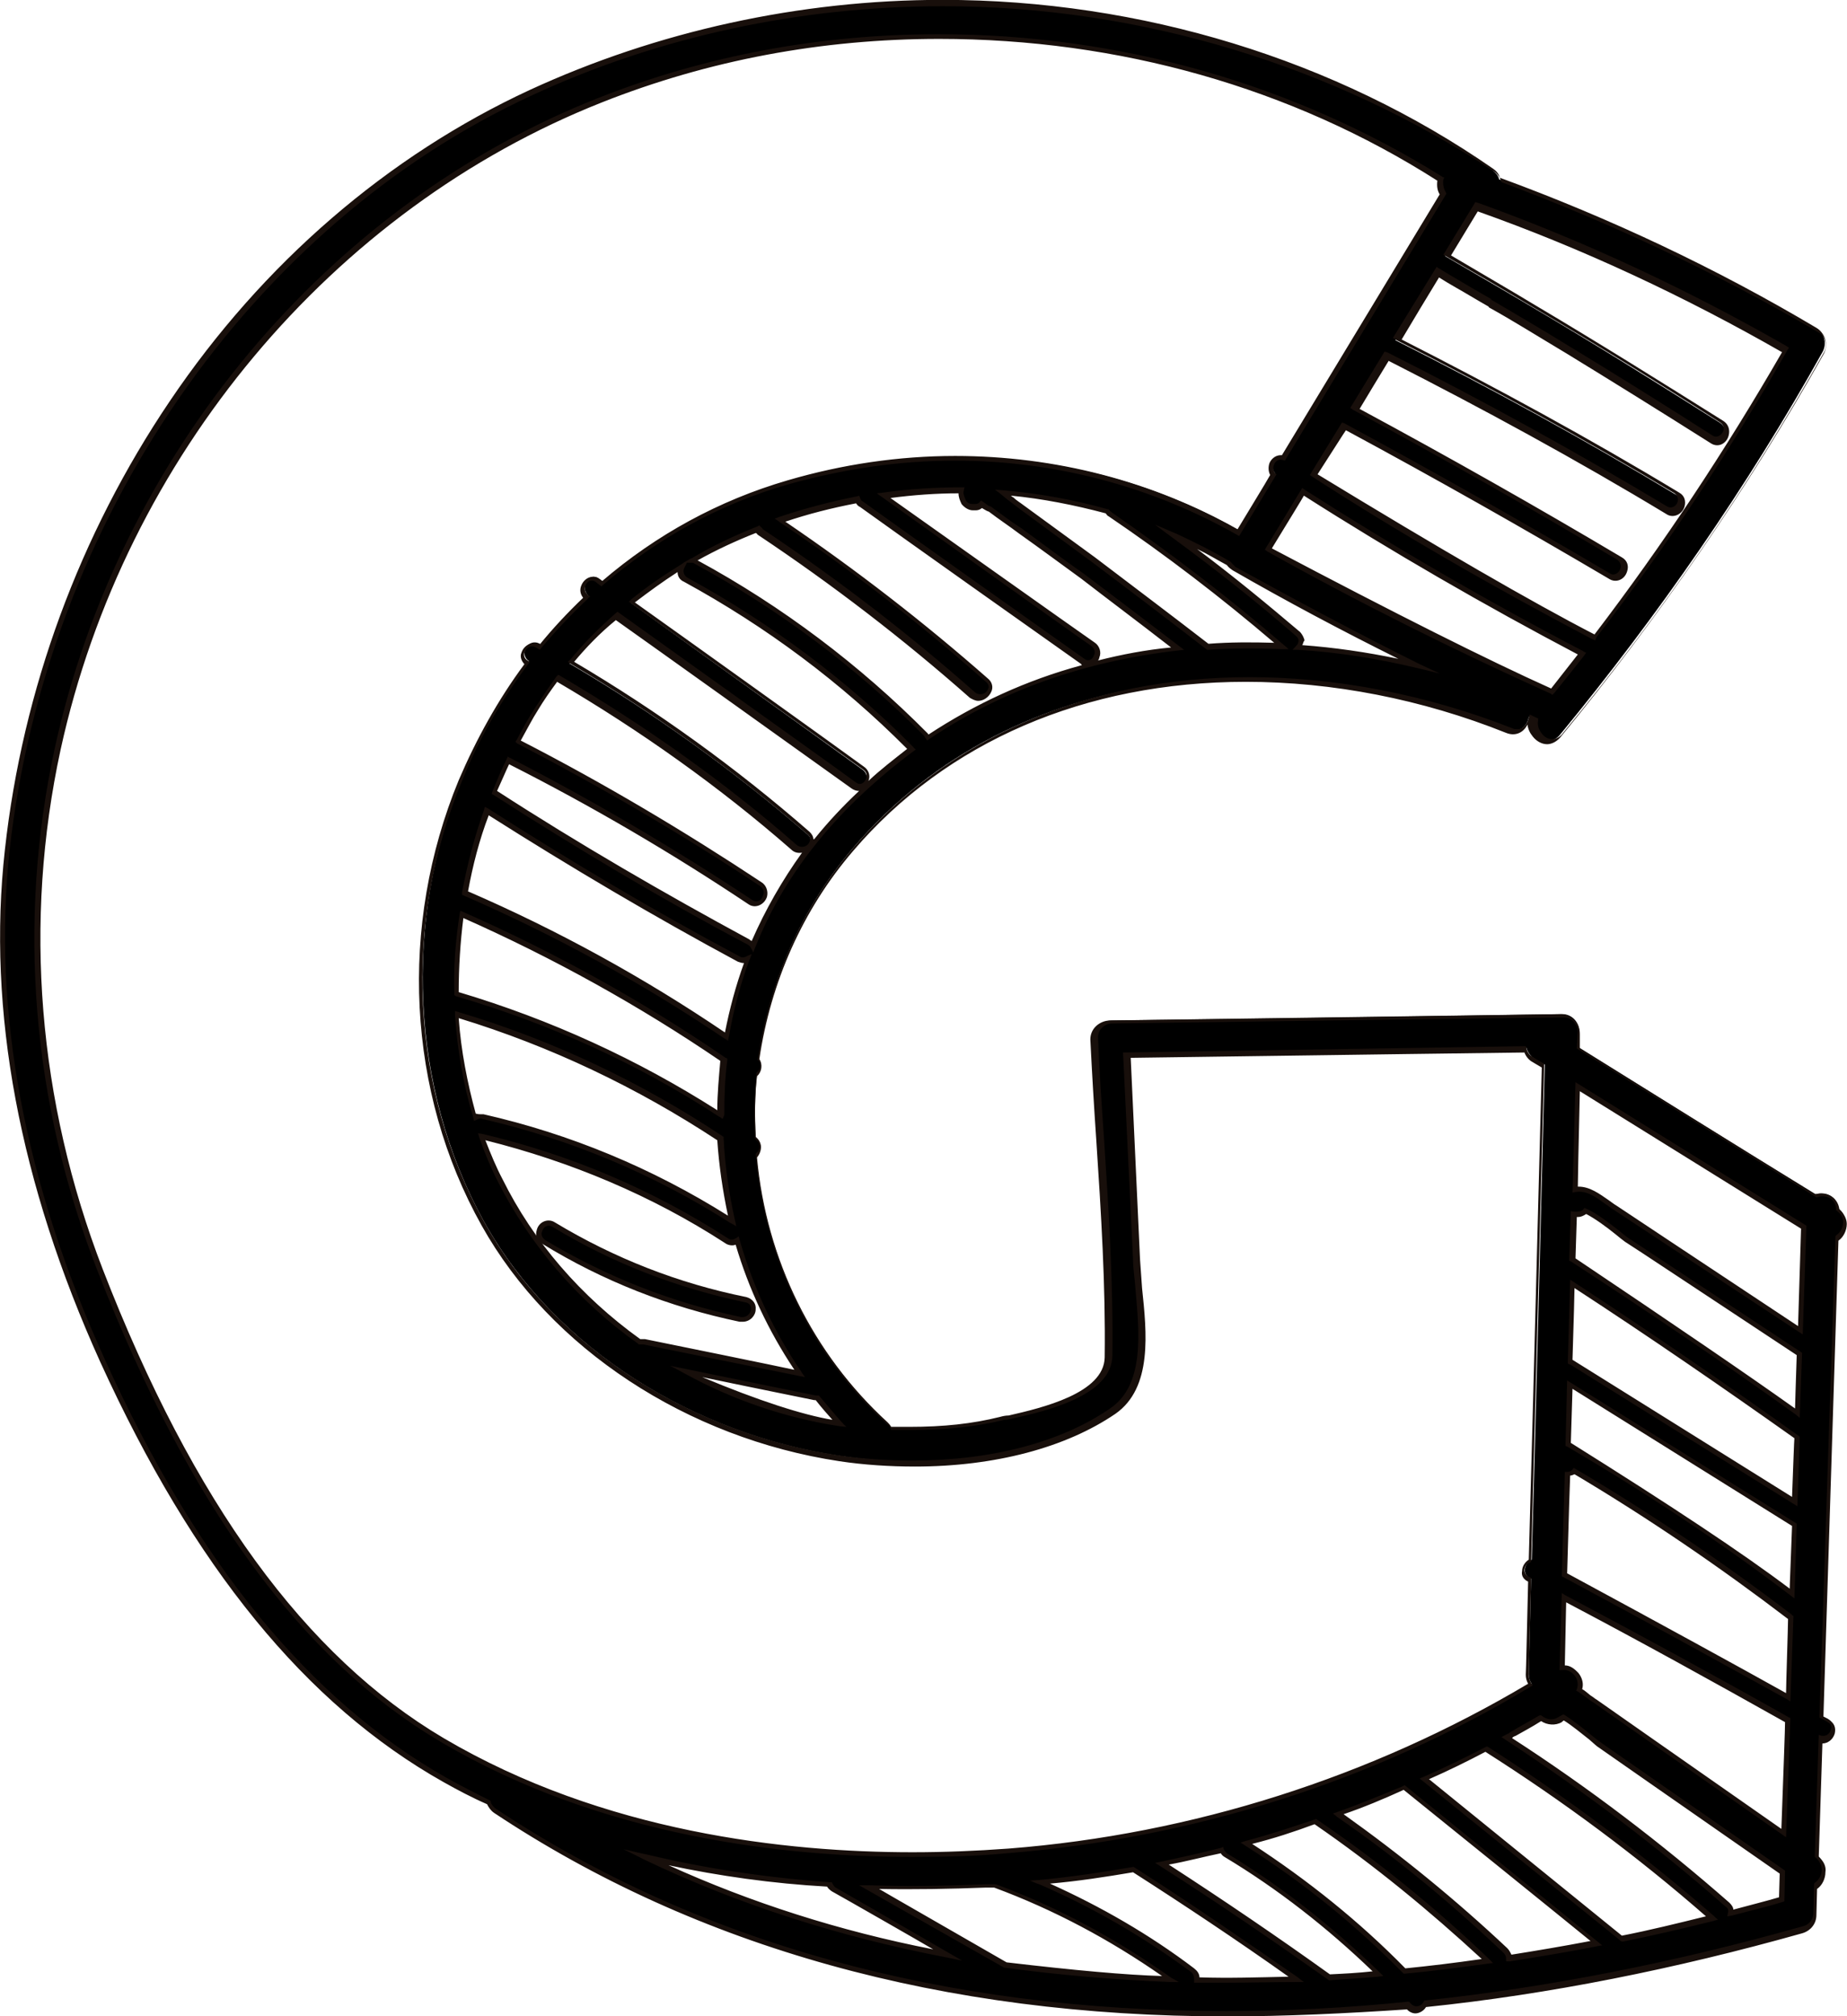 <?xml version="1.0" encoding="UTF-8" standalone="no"?>
<!DOCTYPE svg PUBLIC "-//W3C//DTD SVG 1.1//EN" "http://www.w3.org/Graphics/SVG/1.1/DTD/svg11.dtd">
<svg version="1.1" xmlns="http://www.w3.org/2000/svg" xmlns:xlink="http://www.w3.org/1999/xlink" preserveAspectRatio="xMidYMid meet" viewBox="520.926 234.354 55.348 60.434" width="55.35" height="60.43"><defs><path d="M575.34 270.15C572.96 268.69 570.61 267.22 568.23 265.74C568.23 265.58 568.23 265.42 568.25 265.26C568.25 264.98 568.02 264.75 567.75 264.75C563.25 264.82 558.74 264.89 554.24 264.94C553.97 264.94 553.71 265.17 553.74 265.44C553.87 268.59 554.19 271.82 554.15 274.99C554.13 276.23 551.91 276.64 550.97 276.85C549.87 277.1 548.75 277.17 547.63 277.14C547.61 277.1 547.57 277.05 547.52 277.01C545.17 274.83 543.84 271.95 543.59 268.98C543.73 268.87 543.77 268.59 543.59 268.46C543.59 268.46 543.57 268.43 543.57 268.43C543.54 267.79 543.54 267.15 543.61 266.54C543.73 266.45 543.77 266.24 543.66 266.08C543.98 263.82 544.91 261.62 546.49 259.77C551.36 254.06 559.57 253.6 566.15 256.21C566.47 256.34 566.7 256.11 566.74 255.84C566.79 255.86 566.81 255.86 566.86 255.89C566.77 256.34 567.34 256.8 567.68 256.37C570.63 252.78 573.28 248.96 575.54 244.91C575.68 244.66 575.61 244.37 575.36 244.23C572.32 242.45 569.14 240.94 565.85 239.73C565.83 239.63 565.76 239.54 565.65 239.45C557.28 233.67 546.03 232.85 536.82 237.1C527.98 241.19 522.17 250.26 521.12 259.79C520.53 265.12 521.78 270.29 523.98 275.11C526.24 280.09 529.37 284.91 534.24 287.66C534.67 287.91 535.11 288.14 535.57 288.34C535.61 288.43 535.66 288.53 535.77 288.59C543.86 293.97 553.6 295.34 563.13 294.4C563.15 294.42 563.15 294.42 563.18 294.45C563.34 294.63 563.57 294.54 563.66 294.35C567.5 293.94 571.31 293.17 574.95 292.14C575.18 292.07 575.31 291.89 575.31 291.66C575.31 291.38 575.34 291.11 575.34 290.83C575.61 290.65 575.7 290.19 575.36 289.94C575.41 288.78 575.43 287.59 575.47 286.42C575.77 286.49 576 286.03 575.7 285.87C575.63 285.83 575.57 285.81 575.5 285.76C575.66 280.98 575.82 276.21 575.98 271.41C576.25 271.25 576.34 270.79 576 270.56C575.98 270.19 575.61 270.06 575.34 270.15ZM574.88 274.22C573.69 273.42 572.48 272.64 571.29 271.84C570.63 271.41 569.99 270.97 569.33 270.54C568.91 270.26 568.59 269.94 568.11 269.99C568.14 268.96 568.16 267.93 568.21 266.9C570.47 268.32 572.71 269.71 574.97 271.11C574.95 272.14 574.9 273.17 574.88 274.22ZM546.08 277.03C544.46 276.78 542.9 276.25 541.46 275.45C542.77 275.73 544.05 275.98 545.35 276.25C545.37 276.25 545.39 276.25 545.42 276.25C545.62 276.53 545.85 276.78 546.08 277.03ZM540.23 274.56C540.18 274.56 540.14 274.56 540.09 274.56C538.33 273.3 536.89 271.66 535.91 269.71C535.7 269.28 535.52 268.85 535.36 268.41C537.97 269.03 540.43 270.08 542.7 271.52C542.81 271.59 542.95 271.57 543.02 271.5C543.43 272.96 544.05 274.31 544.89 275.52C543.34 275.2 541.78 274.88 540.23 274.56ZM542.51 267.77C540.07 266.19 537.42 264.98 534.61 264.16C534.58 263.36 534.65 262.56 534.77 261.76C537.51 262.95 540.11 264.41 542.61 266.1C542.54 266.65 542.51 267.2 542.51 267.77ZM535.52 258.65C537.97 260.23 540.48 261.71 543.06 263.11C543.15 263.15 543.25 263.15 543.34 263.13C543.06 263.89 542.86 264.66 542.72 265.44C540.23 263.75 537.6 262.33 534.86 261.12C535.02 260.27 535.22 259.45 535.52 258.65ZM542.86 270.97C540.55 269.51 538.06 268.46 535.38 267.84C535.29 267.82 535.22 267.84 535.15 267.89C534.86 266.88 534.67 265.85 534.61 264.8C537.42 265.62 540.07 266.88 542.51 268.5C542.56 269.33 542.67 270.15 542.86 270.97ZM543.47 262.72C543.45 262.67 543.41 262.63 543.36 262.61C540.75 261.21 538.22 259.7 535.73 258.1C535.86 257.78 536 257.46 536.16 257.14C538.65 258.42 541.07 259.84 543.41 261.39C543.73 261.6 544.05 261.07 543.7 260.87C541.35 259.31 538.93 257.9 536.41 256.59C536.59 256.25 536.78 255.93 536.98 255.61C537.19 255.29 537.39 254.99 537.6 254.72C540.11 256.18 542.49 257.87 544.69 259.79C544.98 260.05 545.42 259.61 545.12 259.36C542.9 257.44 540.53 255.73 537.99 254.24C538.4 253.74 538.86 253.28 539.36 252.85C541.74 254.54 544.09 256.23 546.47 257.94C546.79 258.17 547.09 257.65 546.77 257.42C544.46 255.75 542.15 254.1 539.84 252.43C540.32 252.05 540.85 251.68 541.37 251.36C541.3 251.5 541.3 251.66 541.49 251.75C543.98 253.12 546.26 254.81 548.27 256.82C547.2 257.58 546.24 258.47 545.37 259.54C544.57 260.53 543.95 261.6 543.47 262.72ZM548.66 256.39C546.63 254.33 544.3 252.59 541.76 251.22C541.71 251.2 541.67 251.18 541.62 251.18C542.26 250.81 542.93 250.49 543.61 250.22C543.63 250.24 543.66 250.29 543.7 250.31C545.94 251.79 548.05 253.42 550.06 255.2C550.35 255.45 550.79 255.04 550.49 254.77C548.53 253.03 546.47 251.43 544.3 249.97C545.05 249.71 545.83 249.51 546.63 249.35C546.65 249.39 546.67 249.46 546.74 249.49C548.96 251.06 551.15 252.64 553.37 254.19C553.69 254.42 553.99 253.9 553.67 253.67C551.59 252.18 549.49 250.7 547.41 249.21C548.18 249.1 548.96 249.05 549.74 249.05C549.71 249.17 549.74 249.26 549.81 249.42C549.85 249.51 549.97 249.58 550.06 249.58C550.08 249.58 550.13 249.58 550.15 249.58C550.24 249.58 550.31 249.53 550.35 249.49C550.42 249.55 550.49 249.6 550.58 249.62C550.9 249.85 551.2 250.08 551.5 250.29C552.11 250.74 552.73 251.18 553.35 251.63C554.31 252.34 555.25 253.07 556.21 253.81C553.55 254.13 550.99 254.97 548.73 256.48C548.71 256.46 548.71 256.41 548.66 256.39ZM553.69 251.13C552.98 250.61 552.25 250.08 551.54 249.55C551.36 249.42 551.18 249.26 550.99 249.12C552.05 249.21 553.1 249.39 554.1 249.69C554.13 249.74 554.15 249.76 554.19 249.78C555.98 251.02 557.69 252.32 559.31 253.74C558.58 253.69 557.85 253.69 557.12 253.74C555.98 252.87 554.83 251.98 553.69 251.13ZM559.82 253.35C558.63 252.32 557.39 251.34 556.14 250.4C556.69 250.65 557.21 250.93 557.74 251.22C557.78 251.29 557.83 251.34 557.92 251.38C559.75 252.41 561.58 253.39 563.45 254.31C562.24 254.03 561.03 253.83 559.82 253.76C559.93 253.65 559.95 253.49 559.82 253.35ZM558.95 250.81C559.29 250.24 559.63 249.67 560 249.1C562.72 250.83 565.51 252.43 568.34 253.94C568.05 254.33 567.73 254.7 567.43 255.09C564.55 253.78 561.71 252.37 558.95 250.81ZM574.42 244.87C572.71 247.86 570.81 250.72 568.73 253.46C568.73 253.46 568.71 253.44 568.71 253.44C565.85 251.95 563.04 250.33 560.32 248.59C560.62 248.11 560.91 247.63 561.19 247.15C563.86 248.59 566.51 250.1 569.14 251.66C569.49 251.86 569.78 251.34 569.44 251.13C566.83 249.58 564.18 248.07 561.51 246.63C561.83 246.1 562.15 245.6 562.45 245.07C565.3 246.51 568.09 248.05 570.83 249.69C571.18 249.9 571.47 249.37 571.13 249.17C568.39 247.52 565.6 245.99 562.74 244.55C563.15 243.89 563.54 243.22 563.95 242.56C564.14 242.67 564.34 242.79 564.53 242.88C564.87 243.09 565.19 243.27 565.53 243.47C566.31 243.93 567.09 244.41 567.86 244.87C569.3 245.74 570.74 246.63 572.16 247.54C572.48 247.75 572.8 247.22 572.46 247.02C570.58 245.83 568.71 244.66 566.81 243.54C565.97 243.04 565.1 242.54 564.23 242.03C564.57 241.53 564.87 241.05 565.17 240.57C568.37 241.71 571.45 243.15 574.42 244.87ZM523.93 272.39C521.99 267.38 521.51 262.06 522.65 256.78C524.55 248.11 530.63 240.57 538.93 237.33C547.09 234.1 556.73 235.06 564.14 239.7C564.11 239.86 564.14 240.02 564.23 240.14C562.63 242.77 561.03 245.39 559.43 248.02C559.15 247.93 558.95 248.3 559.13 248.53C558.79 249.1 558.42 249.69 558.08 250.26C553.99 247.93 549.07 247.45 544.59 248.75C542.49 249.37 540.62 250.42 539.02 251.79C539 251.79 538.89 251.71 538.88 251.7C538.56 251.47 538.29 251.98 538.56 252.21C538.06 252.66 537.6 253.17 537.17 253.69C537.14 253.67 537.12 253.67 537.1 253.65C536.75 253.46 536.46 253.97 536.78 254.17C535.98 255.25 535.29 256.43 534.77 257.69C533.01 261.92 533.21 266.95 535.43 270.97C537.58 274.83 541.78 277.35 546.08 277.99C548.71 278.38 552.05 278.15 554.31 276.59C555.66 275.68 555.06 273.39 555.02 272.05C554.93 270.01 554.83 267.95 554.74 265.92C558.72 265.87 562.7 265.81 566.67 265.76C566.7 265.87 566.77 265.99 566.9 266.08C567.02 266.15 567.11 266.22 567.22 266.26C567.09 271.2 566.97 276.16 566.83 281.1C566.63 281.19 566.51 281.51 566.77 281.65C566.79 281.65 566.79 281.67 566.81 281.67C566.8 281.95 566.75 284.24 566.74 284.53C566.74 284.64 566.77 284.75 566.83 284.82C562.08 287.68 556.71 289.37 551.18 289.81C545.44 290.29 539.18 289.44 534.17 286.49C529.12 283.5 525.99 277.71 523.93 272.39ZM545.78 290.86C545.81 290.9 545.85 290.97 545.92 290.99C546.26 291.19 549.01 292.76 549.35 292.96C546.22 292.37 543.18 291.43 540.3 290.03C542.1 290.47 543.95 290.72 545.78 290.86ZM546.99 290.9C548.16 290.95 549.33 290.93 550.47 290.88C550.56 290.88 550.65 290.86 550.74 290.86C552.62 291.57 554.38 292.5 556 293.67C554.35 293.62 552.71 293.49 551.06 293.23C549.71 292.46 548.34 291.68 546.99 290.9ZM556.66 293.39C555.25 292.34 553.71 291.45 552.09 290.74C553.03 290.65 553.97 290.51 554.9 290.35C556.55 291.41 558.17 292.5 559.77 293.65C558.79 293.69 557.78 293.71 556.8 293.69C556.8 293.58 556.78 293.49 556.66 293.39ZM555.75 290.19C556.34 290.08 556.94 289.94 557.53 289.78C557.55 289.83 557.6 289.9 557.65 289.92C559.31 290.93 560.82 292.14 562.19 293.49C561.74 293.55 561.26 293.58 560.75 293.6C559.11 292.43 557.44 291.29 555.75 290.19ZM558.26 289.6C558.95 289.42 559.66 289.19 560.32 288.96C562.15 290.22 563.86 291.61 565.49 293.14C564.66 293.26 563.84 293.35 563.02 293.44C561.6 291.98 560 290.7 558.26 289.6ZM566.06 292.82C564.48 291.34 562.81 289.97 561.05 288.71C561.71 288.46 562.35 288.21 563.02 287.93C564.94 289.49 566.86 291.04 568.78 292.59C567.89 292.75 567.02 292.91 566.15 293.05C566.15 292.98 566.13 292.89 566.06 292.82ZM569.51 292.43C567.54 290.86 565.6 289.26 563.63 287.68C564.25 287.41 564.89 287.09 565.49 286.79C567.86 288.32 570.13 290.01 572.25 291.86C571.34 292.05 570.42 292.25 569.53 292.46C569.53 292.45 569.51 292.44 569.51 292.43ZM572.78 291.7C572.8 291.61 572.78 291.52 572.69 291.45C570.61 289.62 568.39 287.95 566.08 286.45C566.15 286.4 566.22 286.38 566.29 286.33C566.56 286.17 566.83 286.03 567.09 285.87C567.25 286.01 567.47 286.03 567.66 285.92C567.68 285.9 567.73 285.87 567.75 285.87C567.75 285.87 567.77 285.85 567.77 285.85C568.16 286.08 568.69 286.56 568.87 286.7C569.07 286.84 570.66 287.95 570.86 288.09C572.02 288.89 573.17 289.69 574.33 290.51C574.33 290.74 574.33 291.02 574.31 291.29C573.81 291.43 573.28 291.57 572.78 291.7ZM571.04 286.97C570.26 286.42 569.49 285.9 568.71 285.35C568.53 285.23 568.39 285.12 568.23 285.01C568.34 284.69 568.07 284.27 567.7 284.32C567.73 283.61 567.75 282.93 567.75 282.22C569.99 283.43 572.23 284.64 574.45 285.87C574.47 287.02 574.42 288.16 574.38 289.28C573.71 288.82 571.37 287.2 571.04 286.97ZM567.82 281.55C567.84 280.55 567.86 279.54 567.89 278.54C567.95 278.54 568.05 278.49 568.09 278.45C570.33 279.77 572.48 281.23 574.56 282.81C574.58 282.81 574.58 282.83 574.61 282.83C574.56 283.63 574.54 284.43 574.51 285.21C572.3 283.98 570.06 282.74 567.82 281.55ZM567.93 277.65C567.95 277.05 567.95 276.46 567.98 275.86C570.22 277.26 572.46 278.65 574.7 280.07C574.67 280.73 574.65 281.42 574.63 282.1C572.48 280.48 570.24 278.99 567.93 277.65ZM568.02 275.18C568 275.18 568 275.15 567.98 275.15C568 274.38 568.02 273.6 568.05 272.82C570.33 274.31 572.57 275.84 574.79 277.44C574.74 278.08 574.74 278.72 574.72 279.36C572.48 277.97 570.26 276.57 568.02 275.18ZM568.11 270.74C568.16 270.74 568.18 270.74 568.23 270.74C568.32 270.74 568.39 270.7 568.46 270.65C568.87 270.81 569.44 271.34 569.69 271.5C570.35 271.93 570.99 272.37 571.66 272.8C572.73 273.51 573.81 274.22 574.86 274.93C574.83 275.52 574.81 276.11 574.79 276.71C572.59 275.13 570.33 273.6 568.07 272.11C568.09 271.66 568.09 271.2 568.11 270.74Z" id="ad0MPtc27"></path><path d="M535.73 288.69C535.63 288.62 535.57 288.53 535.52 288.43C535.06 288.23 534.63 288 534.22 287.77C530.08 285.44 526.72 281.3 523.93 275.18C521.51 269.83 520.53 264.66 521.07 259.82C521.6 255.02 523.31 250.38 526.01 246.38C528.8 242.24 532.55 239.02 536.8 237.05C540.62 235.29 544.89 234.35 549.17 234.35C555.11 234.35 560.96 236.14 565.67 239.41C565.76 239.47 565.85 239.57 565.87 239.68C569.17 240.89 572.37 242.4 575.36 244.18C575.63 244.34 575.73 244.71 575.57 244.98C573.3 249.01 570.65 252.85 567.68 256.46C567.54 256.62 567.38 256.66 567.29 256.66C567.13 256.66 566.97 256.57 566.86 256.43C566.77 256.32 566.72 256.21 566.7 256.07C566.58 256.32 566.33 256.43 566.06 256.32C563.54 255.31 560.85 254.79 558.26 254.79C553.44 254.79 549.28 256.59 546.49 259.86C544.98 261.62 544.02 263.79 543.68 266.1C543.79 266.26 543.75 266.49 543.61 266.61C543.54 267.2 543.54 267.82 543.57 268.43C543.66 268.5 543.73 268.62 543.73 268.73C543.73 268.85 543.68 268.96 543.61 269.05C543.89 272.11 545.28 274.93 547.52 276.98C547.57 277.03 547.59 277.05 547.63 277.12C547.82 277.12 548 277.12 548.18 277.12C549.19 277.12 550.06 277.03 550.9 276.82C550.97 276.8 551.06 276.78 551.15 276.78C552.16 276.55 554.01 276.11 554.03 275.04C554.06 272.89 553.92 270.67 553.78 268.55C553.71 267.54 553.65 266.51 553.6 265.51C553.6 265.37 553.65 265.23 553.76 265.12C553.87 265.01 554.03 264.94 554.19 264.94C555.55 264.92 566.35 264.77 567.7 264.75C567.7 264.75 567.7 264.75 567.7 264.75C567.86 264.75 568 264.82 568.11 264.94C568.23 265.05 568.27 265.19 568.27 265.35C568.27 265.38 568.27 265.52 568.27 265.78C572.5 268.4 574.84 269.86 575.31 270.15C575.61 270.08 576 270.19 576.05 270.61C576.18 270.72 576.27 270.88 576.27 271.04C576.27 271.22 576.18 271.43 576.02 271.54C575.99 272.49 575.84 277.25 575.57 285.81C575.66 285.86 575.72 285.89 575.73 285.9C575.89 285.99 575.95 286.13 575.91 286.31C575.86 286.49 575.7 286.61 575.54 286.61C575.53 286.95 575.44 289.67 575.43 290.01C575.57 290.13 575.66 290.29 575.63 290.47C575.63 290.65 575.54 290.86 575.38 290.97C575.38 291.05 575.36 291.67 575.36 291.75C575.36 292.02 575.18 292.23 574.93 292.3C571.13 293.37 567.34 294.13 563.66 294.51C563.59 294.63 563.45 294.7 563.34 294.7C563.25 294.7 563.15 294.65 563.09 294.58C563.09 294.58 563.09 294.58 563.09 294.58C561.28 294.7 559.45 294.79 557.69 294.79C549.19 294.79 541.81 292.73 535.73 288.69ZM536.87 237.21C528.43 241.1 522.31 249.99 521.21 259.84C520.69 264.66 521.65 269.78 524.07 275.11C526.83 281.21 530.19 285.3 534.29 287.63C534.7 287.86 535.15 288.09 535.61 288.32C535.61 288.32 535.62 288.33 535.63 288.34C535.63 288.36 535.63 288.36 535.63 288.37C535.66 288.46 535.73 288.53 535.79 288.57C541.85 292.59 549.21 294.63 557.67 294.63C559.43 294.63 561.26 294.54 563.11 294.35C563.11 294.35 563.13 294.35 563.15 294.35C563.2 294.4 563.22 294.42 563.22 294.42C563.34 294.54 563.52 294.49 563.59 294.35C563.59 294.35 563.6 294.34 563.61 294.31C563.64 294.31 563.65 294.31 563.66 294.31C567.34 293.92 571.13 293.17 574.95 292.09C575.13 292.05 575.27 291.89 575.27 291.68C575.27 291.62 575.28 291.33 575.29 290.81C575.31 290.8 575.31 290.79 575.31 290.79C575.43 290.7 575.52 290.56 575.52 290.4C575.52 290.26 575.45 290.13 575.34 290.03C575.34 290.03 575.33 290.03 575.31 290.01L575.43 286.35C575.48 286.37 575.51 286.38 575.52 286.38C575.66 286.4 575.77 286.31 575.79 286.19C575.82 286.15 575.82 286.03 575.7 285.97C575.69 285.96 575.6 285.91 575.45 285.83L575.93 271.41C575.95 271.39 575.95 271.38 575.95 271.38C576.09 271.29 576.16 271.13 576.16 270.99C576.16 270.9 576.14 270.77 575.98 270.65C575.98 270.65 575.97 270.64 575.95 270.63C575.95 270.6 575.95 270.59 575.95 270.58C575.93 270.26 575.61 270.15 575.38 270.24C575.38 270.24 575.37 270.24 575.36 270.24L568.18 265.78C568.2 265.48 568.2 265.31 568.21 265.28C568.21 265.17 568.16 265.07 568.09 264.98C568 264.89 567.91 264.85 567.79 264.85C566.44 264.86 555.62 265.01 554.26 265.03C554.15 265.03 554.03 265.07 553.94 265.17C553.87 265.23 553.83 265.35 553.83 265.44C553.87 266.45 553.94 267.5 554.01 268.48C554.15 270.61 554.29 272.82 554.26 274.99C554.24 276.18 552.3 276.64 551.27 276.87C551.18 276.89 551.11 276.91 551.02 276.91C550.17 277.12 549.28 277.21 548.27 277.21C548.07 277.21 547.86 277.21 547.68 277.21C547.68 277.21 547.66 277.21 547.63 277.21C547.62 277.18 547.61 277.17 547.61 277.17C547.59 277.12 547.57 277.07 547.52 277.05C545.23 274.97 543.84 272.09 543.57 268.98C543.57 268.98 543.57 268.96 543.57 268.94C543.58 268.92 543.59 268.92 543.59 268.91C543.66 268.87 543.68 268.78 543.68 268.71C543.68 268.66 543.66 268.57 543.59 268.53C543.59 268.52 543.58 268.52 543.57 268.5C543.55 268.48 543.54 268.46 543.54 268.46C543.52 267.79 543.52 267.15 543.59 266.54C543.59 266.54 543.59 266.53 543.59 266.51C543.6 266.5 543.61 266.49 543.61 266.49C543.7 266.42 543.75 266.26 543.66 266.15C543.66 266.15 543.65 266.14 543.63 266.13C543.63 266.11 543.63 266.1 543.63 266.1C543.98 263.75 544.96 261.55 546.49 259.77C549.3 256.48 553.53 254.65 558.38 254.65C560.98 254.65 563.7 255.18 566.24 256.18C566.29 256.21 566.35 256.21 566.4 256.21C566.58 256.21 566.7 256.05 566.74 255.86C566.74 255.86 566.75 255.83 566.77 255.77L567.02 255.89C567.02 255.93 567.02 255.95 567.02 255.95C566.99 256.09 567.04 256.23 567.13 256.34C567.29 256.55 567.54 256.57 567.73 256.37C570.7 252.78 573.33 248.94 575.59 244.91C575.7 244.71 575.63 244.43 575.43 244.32C572.43 242.56 569.23 241.05 565.94 239.82C565.94 239.82 565.92 239.81 565.9 239.79C565.9 239.77 565.9 239.75 565.9 239.75C565.87 239.66 565.81 239.59 565.74 239.52C560.91 236.32 555.09 234.54 549.19 234.54C544.91 234.54 540.66 235.45 536.87 237.21ZM556.8 293.78C556.79 293.78 556.76 293.78 556.71 293.78C556.71 293.73 556.71 293.7 556.71 293.69C556.71 293.65 556.71 293.53 556.62 293.46C555.2 292.41 553.67 291.52 552.07 290.83C552.05 290.83 551.96 290.79 551.79 290.72C551.97 290.71 552.07 290.7 552.09 290.7C553.03 290.61 553.97 290.47 554.88 290.31C554.88 290.31 554.89 290.31 554.9 290.31C554.92 290.32 554.92 290.33 554.93 290.33C556.55 291.36 558.17 292.48 559.82 293.62C559.83 293.63 559.89 293.68 560 293.76C559.86 293.76 559.79 293.76 559.77 293.76C559.06 293.76 558.35 293.78 557.67 293.78C557.37 293.78 557.1 293.78 556.8 293.78ZM559.54 293.6C557.99 292.5 556.41 291.45 554.88 290.47C554.06 290.61 553.21 290.74 552.39 290.81C553.92 291.5 555.38 292.34 556.71 293.35C556.8 293.42 556.87 293.51 556.87 293.62C557.74 293.65 558.63 293.62 559.54 293.6ZM556 293.76C554.31 293.69 552.64 293.55 551.04 293.33C551.04 293.33 551.03 293.33 551.02 293.33L546.67 290.86C546.85 290.86 546.95 290.86 546.97 290.86C548.11 290.9 549.28 290.88 550.45 290.83C550.49 290.83 550.54 290.83 550.61 290.83C550.61 290.83 550.66 290.83 550.74 290.83C550.76 290.83 550.76 290.83 550.77 290.83C552.64 291.52 554.4 292.48 556.05 293.65C556.06 293.65 556.13 293.69 556.25 293.76C556.1 293.76 556.02 293.76 556 293.76ZM555.75 293.58C554.17 292.48 552.5 291.59 550.72 290.93C550.71 290.93 550.62 290.93 550.61 290.93C550.56 290.93 550.49 290.93 550.45 290.93C549.39 290.97 548.32 290.99 547.27 290.97C547.52 291.12 548.8 291.85 551.09 293.17C553.13 293.41 554.68 293.55 555.75 293.58ZM560.73 293.69C559.09 292.53 557.42 291.38 555.7 290.29C555.69 290.28 555.64 290.25 555.54 290.19C555.65 290.17 555.71 290.15 555.73 290.15C556.3 290.03 556.89 289.9 557.51 289.74C557.51 289.74 557.54 289.73 557.58 289.71C557.59 289.76 557.6 289.78 557.6 289.78C557.62 289.83 557.65 289.85 557.69 289.9C559.34 290.9 560.87 292.11 562.26 293.46C562.27 293.47 562.31 293.51 562.38 293.58C562.28 293.59 562.23 293.6 562.22 293.6C561.69 293.65 561.21 293.67 560.75 293.71C560.75 293.71 560.75 293.71 560.73 293.69C560.73 293.69 560.73 293.69 560.73 293.69ZM560.78 293.53C561.19 293.51 561.6 293.49 562.06 293.44C560.71 292.14 559.22 290.97 557.62 290.01C557.58 289.99 557.53 289.94 557.51 289.9C556.98 290.01 556.46 290.15 555.95 290.24C557.6 291.31 559.22 292.41 560.78 293.53ZM562.97 293.49C561.55 292.05 559.98 290.77 558.24 289.67C558.23 289.66 558.19 289.63 558.1 289.58C558.2 289.55 558.25 289.53 558.26 289.53C558.95 289.35 559.63 289.12 560.32 288.89C560.32 288.89 560.34 288.88 560.37 288.87C560.38 288.88 560.39 288.89 560.39 288.89C562.22 290.13 563.95 291.54 565.55 293.07C565.56 293.08 565.6 293.12 565.67 293.19C565.57 293.2 565.52 293.21 565.51 293.21C564.62 293.33 563.79 293.44 563.02 293.51C563.02 293.51 563.01 293.51 562.99 293.51C562.98 293.49 562.97 293.49 562.97 293.49ZM563.04 293.35C563.75 293.28 564.5 293.19 565.33 293.07C563.75 291.61 562.08 290.24 560.32 289.03C559.7 289.26 559.09 289.46 558.45 289.62C560.11 290.7 561.67 291.95 563.04 293.35ZM566.06 293.05C566.06 292.98 566.03 292.94 565.99 292.89C564.43 291.41 562.77 290.03 560.98 288.8C560.98 288.79 560.94 288.76 560.87 288.71C560.95 288.68 561 288.67 561.01 288.66C561.67 288.43 562.31 288.16 562.97 287.89C562.97 287.88 562.99 287.88 563.02 287.86L568.94 292.66C568.84 292.68 568.79 292.68 568.78 292.69C567.86 292.87 566.99 293.01 566.17 293.14C566.16 293.14 566.13 293.14 566.06 293.14C566.06 293.09 566.06 293.06 566.06 293.05ZM566.1 292.75C566.17 292.82 566.19 292.89 566.22 292.94C566.97 292.82 567.75 292.69 568.59 292.53C568.03 292.07 563.55 288.45 562.99 288C562.4 288.27 561.78 288.53 561.19 288.73C562.93 289.97 564.57 291.31 566.1 292.75ZM549.33 293.03C546.08 292.41 543.04 291.43 540.25 290.1C540.21 290.08 540 289.97 539.61 289.78C540.04 289.88 540.27 289.93 540.32 289.94C542.03 290.35 543.86 290.63 545.81 290.77C545.81 290.77 545.82 290.77 545.85 290.77C545.87 290.79 545.87 290.81 545.87 290.81C545.9 290.86 545.92 290.9 545.97 290.93C546.22 291.07 547.48 291.8 549.76 293.12C549.5 293.07 549.35 293.03 549.33 293.03ZM548.89 292.78C548.59 292.6 546.16 291.21 545.85 291.04C545.78 290.99 545.74 290.95 545.71 290.9C544.07 290.81 542.47 290.58 540.96 290.26C543.43 291.38 546.08 292.23 548.89 292.78ZM569.46 292.5C569.44 292.48 569.44 292.48 569.44 292.48C569.04 292.16 567.05 290.55 563.47 287.66C563.54 287.63 563.58 287.61 563.59 287.61C564.21 287.34 564.82 287.04 565.44 286.72C565.44 286.72 565.46 286.71 565.49 286.7C565.51 286.71 565.53 286.72 565.53 286.72C567.91 288.25 570.17 289.94 572.3 291.79C572.3 291.8 572.34 291.83 572.41 291.89C572.33 291.91 572.28 291.93 572.27 291.93C571.34 292.16 570.45 292.37 569.55 292.55C569.55 292.55 569.53 292.54 569.49 292.53C569.47 292.51 569.46 292.5 569.46 292.5ZM569.53 292.37C569.53 292.37 569.53 292.37 569.53 292.37C570.35 292.21 571.2 292 572.05 291.79C569.99 289.99 567.77 288.34 565.44 286.86C564.89 287.15 564.32 287.43 563.75 287.68C564.91 288.62 568.95 291.9 569.53 292.37ZM572.71 291.68C572.73 291.61 572.71 291.54 572.64 291.5C570.58 289.69 568.34 288 566.03 286.49C566.03 286.49 565.99 286.46 565.92 286.42C566.04 286.35 566.11 286.32 566.13 286.31C566.17 286.29 566.19 286.26 566.24 286.24C566.47 286.1 566.72 285.97 567.04 285.78C567.04 285.78 567.06 285.77 567.09 285.76C567.11 285.77 567.13 285.78 567.13 285.78C567.27 285.9 567.47 285.92 567.61 285.83C567.62 285.82 567.68 285.79 567.77 285.74C567.8 285.75 567.81 285.76 567.82 285.76C568.07 285.92 568.39 286.17 568.64 286.38C568.75 286.47 568.87 286.56 568.94 286.61C569.3 286.86 571.13 288.13 574.42 290.42L574.4 291.34C574.37 291.35 574.36 291.36 574.35 291.36C573.9 291.5 573.42 291.61 572.82 291.77C572.81 291.77 572.77 291.78 572.69 291.79C572.7 291.73 572.71 291.69 572.71 291.68ZM572.75 291.38C572.82 291.45 572.87 291.52 572.87 291.59C573.39 291.45 573.83 291.34 574.24 291.22C574.24 291.18 574.25 290.94 574.26 290.51C571.01 288.25 569.21 286.99 568.85 286.74C568.78 286.7 568.69 286.61 568.55 286.49C568.32 286.31 568.02 286.06 567.79 285.92C567.79 285.92 567.73 285.96 567.73 285.97C567.54 286.08 567.29 286.06 567.11 285.94C566.81 286.13 566.56 286.26 566.35 286.38C566.29 286.4 566.26 286.42 566.24 286.45C568.53 287.93 570.72 289.6 572.75 291.38ZM534.13 286.56C529.94 284.09 526.58 279.47 523.84 272.43C521.87 267.38 521.44 261.99 522.56 256.8C524.48 247.98 530.74 240.48 538.88 237.28C542.08 236.02 545.51 235.38 549.05 235.38C554.47 235.38 559.7 236.87 564.16 239.66C564.16 239.66 564.18 239.67 564.21 239.68C564.19 239.71 564.18 239.72 564.18 239.73C564.16 239.86 564.18 240 564.25 240.11C564.25 240.12 564.26 240.13 564.27 240.16L559.43 248.16C559.39 248.15 559.36 248.14 559.36 248.14C559.27 248.11 559.15 248.16 559.11 248.27C559.06 248.37 559.09 248.46 559.13 248.53C559.13 248.53 559.15 248.54 559.18 248.57L558.06 250.42C558.02 250.4 557.99 250.38 557.99 250.38C555.45 248.94 552.55 248.16 549.55 248.16C547.86 248.16 546.19 248.41 544.55 248.87C542.49 249.46 540.62 250.49 538.99 251.89C538.99 251.89 538.98 251.9 538.95 251.93C538.84 251.85 538.78 251.8 538.77 251.79C538.63 251.7 538.51 251.79 538.47 251.91C538.45 251.95 538.42 252.09 538.54 252.18C538.54 252.19 538.56 252.2 538.61 252.23C538.56 252.27 538.54 252.29 538.54 252.3C538.03 252.78 537.58 253.26 537.14 253.78C537.14 253.79 537.12 253.8 537.1 253.83C537.03 253.79 536.99 253.76 536.98 253.76C536.82 253.67 536.69 253.78 536.64 253.92C536.62 253.97 536.62 254.08 536.73 254.15C536.74 254.15 536.76 254.17 536.8 254.19C536.77 254.24 536.76 254.26 536.75 254.26C535.95 255.34 535.27 256.5 534.77 257.76C532.98 262.06 533.23 266.99 535.43 270.97C537.44 274.61 541.51 277.28 546.03 277.97C546.77 278.08 547.52 278.13 548.27 278.13C550.63 278.13 552.73 277.58 554.19 276.57C555.25 275.86 555.06 274.24 554.95 272.96C554.93 272.66 554.88 272.37 554.88 272.11C554.86 271.7 554.76 269.63 554.58 265.9L566.65 265.71C566.67 265.76 566.67 265.78 566.67 265.78C566.7 265.9 566.77 265.99 566.86 266.03C566.88 266.05 566.99 266.12 567.2 266.24L567.2 266.29L566.81 281.17C566.78 281.18 566.77 281.19 566.77 281.19C566.67 281.21 566.61 281.33 566.61 281.42C566.61 281.46 566.63 281.55 566.72 281.6C566.73 281.6 566.76 281.62 566.81 281.65C566.77 283.39 566.75 284.36 566.74 284.55C566.74 284.64 566.77 284.73 566.81 284.8C566.81 284.8 566.83 284.83 566.86 284.87C566.82 284.9 566.79 284.91 566.79 284.91C562.08 287.75 556.64 289.46 551.09 289.9C550.19 289.99 549.21 290.01 548.25 290.01C544.48 290.01 538.97 289.42 534.13 286.56ZM538.97 237.42C530.88 240.62 524.66 248.05 522.74 256.82C521.62 261.99 522.06 267.36 524 272.39C526.72 279.41 530.08 284 534.22 286.45C539.02 289.28 544.5 289.87 548.27 289.87C549.23 289.87 550.19 289.83 551.15 289.76C556.66 289.33 562.03 287.61 566.72 284.82C566.67 284.73 566.65 284.64 566.65 284.55C566.66 284.36 566.68 283.43 566.72 281.76C566.72 281.76 566.72 281.76 566.72 281.76C566.58 281.69 566.51 281.58 566.54 281.44C566.54 281.3 566.63 281.17 566.74 281.1C566.77 280.11 566.9 275.2 567.13 266.35C566.97 266.26 566.88 266.2 566.86 266.19C566.74 266.13 566.65 266.01 566.61 265.9C565.82 265.91 561.89 265.96 554.81 266.06C554.98 269.69 555.07 271.71 555.09 272.11C555.11 272.37 555.13 272.66 555.15 272.96C555.29 274.29 555.47 275.95 554.35 276.73C552.87 277.74 550.74 278.31 548.34 278.31C547.59 278.31 546.81 278.26 546.08 278.15C541.51 277.46 537.42 274.77 535.36 271.09C533.12 267.09 532.87 262.1 534.67 257.74C535.2 256.5 535.86 255.31 536.64 254.26C536.55 254.17 536.5 254.03 536.55 253.92C536.62 253.69 536.89 253.55 537.1 253.67C537.1 253.67 537.1 253.67 537.1 253.67C537.49 253.19 537.94 252.71 538.4 252.27C538.31 252.16 538.29 252.02 538.35 251.89C538.45 251.66 538.7 251.57 538.88 251.7C538.89 251.71 538.96 251.76 538.97 251.77C540.59 250.38 542.47 249.35 544.53 248.75C546.17 248.27 547.86 248.02 549.55 248.02C552.55 248.02 555.47 248.78 558.01 250.22C558.11 250.05 558.9 248.76 558.99 248.59C558.93 248.48 558.93 248.34 558.97 248.23C559.04 248.07 559.2 247.98 559.34 248C559.81 247.22 563.6 240.96 564.07 240.18C564 240.07 563.98 239.93 564 239.77C559.63 236.98 554.45 235.52 549.07 235.52C545.55 235.52 542.15 236.16 538.97 237.42ZM568.69 285.39C568.62 285.35 568.55 285.3 568.5 285.26C568.41 285.19 568.3 285.12 568.21 285.05C568.2 285.05 568.19 285.04 568.16 285.03C568.17 285 568.18 284.99 568.18 284.98C568.23 284.85 568.21 284.69 568.11 284.57C568.02 284.46 567.89 284.39 567.75 284.41C567.74 284.41 567.71 284.41 567.66 284.41L567.73 282.1C567.79 282.14 567.83 282.17 567.84 282.17C570.08 283.36 572.34 284.59 574.54 285.83C574.54 285.83 574.56 285.84 574.58 285.85L574.45 289.42C570.99 287 569.07 285.66 568.69 285.39ZM568.59 285.17C568.66 285.21 568.71 285.26 568.78 285.3C569.15 285.56 570.99 286.85 574.31 289.17C574.38 287.25 574.42 286.18 574.42 285.97C572.25 284.75 570.06 283.54 567.86 282.38C567.86 282.57 567.82 284.08 567.82 284.27C567.98 284.27 568.11 284.37 568.23 284.5C568.34 284.64 568.39 284.82 568.34 284.98C568.43 285.03 568.5 285.1 568.59 285.17ZM574.47 285.28C572.25 284.05 569.99 282.81 567.77 281.62C567.77 281.62 567.75 281.61 567.73 281.6L567.82 278.47C567.86 278.47 567.88 278.47 567.89 278.47C567.95 278.47 568 278.45 568.05 278.4C568.05 278.4 568.06 278.38 568.09 278.35C568.12 278.37 568.13 278.38 568.14 278.38C570.38 279.7 572.55 281.17 574.61 282.74C574.61 282.74 574.63 282.74 574.63 282.77C574.63 282.77 574.65 282.77 574.67 282.79L574.67 282.83L574.58 285.35C574.51 285.31 574.48 285.28 574.47 285.28ZM574.45 285.1C574.45 284.88 574.51 283.1 574.51 282.88C574.51 282.88 574.51 282.88 574.51 282.88C572.48 281.33 570.33 279.86 568.11 278.54C568.07 278.56 568.02 278.58 567.98 278.58C567.97 278.78 567.94 279.75 567.89 281.51C570.81 283.09 573 284.29 574.45 285.1ZM574.58 282.17C572.46 280.55 570.19 279.06 567.89 277.71C567.88 277.71 567.87 277.71 567.84 277.69L567.89 275.73L574.77 280.02L574.7 282.26C574.63 282.21 574.59 282.18 574.58 282.17ZM574.56 281.97C574.56 281.84 574.59 281.22 574.63 280.09L568.05 275.98L568 277.6C570.97 279.46 573.16 280.91 574.56 281.97ZM567.98 275.25C567.98 275.25 567.95 275.25 567.95 275.25C567.95 275.24 567.94 275.24 567.91 275.22L567.91 275.18L567.98 272.71C568.05 272.75 568.08 272.77 568.09 272.78C570.4 274.29 572.66 275.84 574.83 277.39C574.84 277.4 574.84 277.4 574.86 277.42L574.79 279.5C570.7 276.95 568.43 275.53 567.98 275.25ZM568.05 275.11C568.48 275.38 570.68 276.75 574.63 279.22C574.67 278.17 574.69 277.58 574.7 277.46C572.57 275.95 570.35 274.42 568.11 272.96C568.11 273.1 568.09 273.82 568.05 275.11C568.06 275.11 568.06 275.11 568.05 275.11ZM546.08 277.1C544.46 276.85 542.9 276.32 541.44 275.52C541.41 275.5 541.27 275.43 541.01 275.29C543.63 275.83 545.08 276.12 545.37 276.18C545.39 276.18 545.39 276.18 545.42 276.18C545.42 276.18 545.44 276.18 545.46 276.18C545.48 276.2 545.48 276.2 545.49 276.21C545.74 276.5 545.94 276.75 546.15 276.98C546.16 276.99 546.2 277.04 546.29 277.12C546.16 277.11 546.09 277.1 546.08 277.1ZM545.87 276.91C545.71 276.73 545.55 276.55 545.37 276.32C545.35 276.32 545.35 276.32 545.33 276.32C545.1 276.27 543.98 276.05 541.97 275.63C543.67 276.34 544.98 276.76 545.87 276.91ZM574.74 276.75C572.55 275.18 570.29 273.65 568 272.16C568 272.16 567.98 272.15 567.95 272.14L568 270.65C568.05 270.67 568.09 270.67 568.09 270.67C568.11 270.67 568.16 270.67 568.18 270.67C568.25 270.67 568.32 270.65 568.37 270.61C568.37 270.6 568.38 270.59 568.41 270.56C568.44 270.57 568.45 270.58 568.46 270.58C568.75 270.7 569.12 270.99 569.42 271.22C569.53 271.31 569.65 271.41 569.71 271.45C570.06 271.68 571.8 272.83 574.93 274.9L574.86 276.85C574.79 276.79 574.75 276.76 574.74 276.75ZM574.72 276.57C574.72 276.46 574.74 275.93 574.77 274.97C571.68 272.93 569.97 271.79 569.62 271.57C569.55 271.52 569.44 271.43 569.33 271.34C569.07 271.13 568.73 270.88 568.46 270.74C568.39 270.79 568.3 270.83 568.23 270.83C568.23 270.83 568.21 270.83 568.21 270.83C568.21 270.83 568.18 270.83 568.18 270.83C568.18 270.92 568.16 271.33 568.14 272.07C571.09 274.05 573.29 275.55 574.72 276.57ZM540.21 274.65C540.16 274.65 540.14 274.65 540.09 274.65C540.09 274.65 540.08 274.65 540.07 274.65C540.05 274.64 540.05 274.63 540.05 274.63C538.24 273.35 536.8 271.66 535.84 269.76C535.63 269.35 535.45 268.91 535.29 268.46C535.29 268.45 535.27 268.4 535.25 268.32C535.33 268.33 535.37 268.34 535.38 268.34C538.01 268.96 540.48 270.01 542.74 271.47C542.83 271.54 542.93 271.5 542.97 271.47C542.98 271.47 543.01 271.45 543.06 271.41C543.08 271.47 543.08 271.51 543.09 271.52C543.5 272.94 544.11 274.26 544.94 275.47C544.94 275.48 544.98 275.54 545.05 275.63C542.14 275.04 540.53 274.72 540.21 274.65ZM540.25 274.49C540.7 274.58 544.28 275.31 544.73 275.41C543.95 274.24 543.36 272.98 542.97 271.66C542.88 271.7 542.74 271.68 542.65 271.61C540.46 270.19 538.03 269.17 535.47 268.53C535.63 268.94 535.79 269.33 535.98 269.69C536.91 271.57 538.33 273.21 540.11 274.49C540.14 274.49 540.14 274.49 540.16 274.49C540.18 274.49 540.21 274.49 540.25 274.49ZM569.28 270.61C569.19 270.56 569.12 270.49 569.05 270.45C568.73 270.22 568.48 270.03 568.14 270.08C568.13 270.08 568.1 270.09 568.05 270.1L568.14 266.79L575.06 271.09L574.95 274.35C571.55 272.11 569.66 270.86 569.28 270.61ZM569.14 270.33C569.21 270.38 569.3 270.45 569.37 270.49C569.73 270.73 571.55 271.94 574.81 274.1L574.9 271.18L568.27 267.06C568.23 268.78 568.21 269.73 568.21 269.92C568.21 269.92 568.21 269.92 568.23 269.92C568.57 269.92 568.85 270.13 569.14 270.33ZM542.83 271.02C540.53 269.55 538.03 268.5 535.38 267.89C535.31 267.86 535.27 267.89 535.22 267.91C535.22 267.91 535.19 267.93 535.13 267.95C535.12 267.9 535.11 267.87 535.11 267.86C534.81 266.88 534.63 265.83 534.56 264.78C534.56 264.77 534.56 264.73 534.56 264.66C534.63 264.68 534.67 264.68 534.67 264.69C537.49 265.53 540.14 266.79 542.58 268.41C542.58 268.41 542.59 268.42 542.61 268.43C542.61 268.46 542.61 268.48 542.61 268.48C542.65 269.3 542.77 270.13 542.95 270.93C542.95 270.94 542.97 271 542.99 271.11C542.9 271.05 542.84 271.02 542.83 271.02ZM535.41 267.75C538.01 268.34 540.48 269.37 542.74 270.79C542.58 270.03 542.47 269.28 542.42 268.53C540.02 266.95 537.42 265.71 534.67 264.87C534.74 265.85 534.93 266.81 535.18 267.73C535.25 267.75 535.29 267.75 535.31 267.75C535.34 267.75 535.38 267.75 535.41 267.75ZM542.47 267.82C540.05 266.24 537.39 265.03 534.58 264.21C534.58 264.2 534.56 264.2 534.54 264.18C534.54 264.16 534.54 264.14 534.54 264.14C534.51 263.34 534.58 262.51 534.7 261.74C534.7 261.73 534.71 261.7 534.72 261.65C534.77 261.67 534.81 261.69 534.81 261.69C537.55 262.9 540.21 264.37 542.67 266.06C542.68 266.06 542.69 266.07 542.72 266.08C542.72 266.11 542.72 266.12 542.72 266.13C542.65 266.65 542.63 267.2 542.63 267.77C542.63 267.78 542.61 267.82 542.58 267.89C542.51 267.84 542.48 267.82 542.47 267.82ZM542.42 267.63C542.42 267.13 542.47 266.63 542.51 266.15C540.09 264.5 537.49 263.06 534.81 261.87C534.72 262.58 534.67 263.34 534.67 264.09C537.42 264.91 540.02 266.1 542.42 267.63ZM542.65 265.49C540.18 263.82 537.55 262.38 534.81 261.19C534.81 261.19 534.79 261.18 534.77 261.17C534.77 261.12 534.77 261.1 534.77 261.1C534.93 260.25 535.15 259.41 535.43 258.63C535.43 258.62 535.44 258.59 535.45 258.54C535.51 258.56 535.54 258.58 535.54 258.58C538.01 260.16 540.55 261.67 543.09 263.02C543.15 263.06 543.22 263.06 543.29 263.02C543.3 263.01 543.36 262.99 543.45 262.95C543.41 263.06 543.39 263.12 543.38 263.13C543.11 263.86 542.9 264.64 542.77 265.42C542.76 265.43 542.76 265.47 542.74 265.55C542.69 265.51 542.66 265.49 542.65 265.49ZM542.65 265.3C542.79 264.59 542.97 263.91 543.22 263.22C543.22 263.22 543.22 263.22 543.22 263.22C543.15 263.22 543.11 263.2 543.04 263.18C540.53 261.83 538.01 260.34 535.57 258.79C535.29 259.52 535.09 260.3 534.95 261.07C537.65 262.24 540.23 263.66 542.65 265.3ZM543.43 262.77C543.41 262.72 543.38 262.7 543.34 262.67C540.75 261.3 538.19 259.77 535.7 258.17C535.7 258.17 535.68 258.16 535.66 258.15C535.67 258.11 535.68 258.08 535.68 258.08C535.82 257.74 535.95 257.42 536.11 257.1C536.12 257.09 536.12 257.07 536.14 257.03C536.18 257.06 536.2 257.07 536.21 257.07C538.7 258.35 541.14 259.79 543.47 261.33C543.61 261.42 543.75 261.35 543.79 261.19C543.82 261.14 543.84 261.01 543.7 260.91C541.37 259.36 538.93 257.94 536.43 256.64C536.43 256.64 536.41 256.62 536.37 256.59C536.39 256.55 536.41 256.53 536.41 256.53C536.59 256.18 536.78 255.84 536.98 255.54C537.17 255.25 537.37 254.95 537.6 254.63C537.6 254.63 537.62 254.61 537.65 254.58C537.69 254.6 537.71 254.6 537.71 254.61C540.23 256.09 542.63 257.78 544.8 259.68C544.94 259.79 545.14 259.73 545.19 259.57C545.21 259.52 545.21 259.43 545.12 259.36C542.9 257.44 540.53 255.73 538.01 254.24C538.01 254.24 537.98 254.22 537.94 254.19C537.98 254.15 538.01 254.13 538.01 254.13C538.4 253.65 538.88 253.17 539.38 252.73C539.39 252.73 539.4 252.71 539.43 252.69C543.72 255.76 546.11 257.46 546.58 257.81C546.7 257.9 546.83 257.83 546.88 257.69C546.9 257.65 546.93 257.51 546.79 257.42C546.32 257.08 543.98 255.41 539.77 252.39C539.81 252.35 539.84 252.32 539.84 252.32C540.32 251.93 540.82 251.59 541.37 251.25C541.38 251.24 541.4 251.23 541.44 251.2L541.44 251.2L541.6 251.11L541.6 251.11C541.63 251.09 541.64 251.09 541.65 251.09C542.26 250.72 542.95 250.4 543.63 250.13C543.64 250.12 543.65 250.12 543.68 250.1C543.71 250.13 543.72 250.15 543.73 250.15C543.75 250.17 543.77 250.19 543.79 250.22C546.01 251.7 548.16 253.35 550.15 255.11C550.29 255.22 550.49 255.15 550.54 254.99C550.56 254.95 550.56 254.86 550.47 254.79C548.53 253.07 546.45 251.45 544.27 249.99C544.27 249.98 544.22 249.95 544.14 249.9C544.22 249.87 544.27 249.85 544.27 249.85C545.01 249.6 545.81 249.39 546.61 249.23C546.61 249.23 546.63 249.23 546.67 249.21C546.69 249.25 546.7 249.28 546.7 249.28C546.72 249.33 546.74 249.37 546.79 249.39C547.45 249.87 552.75 253.63 553.42 254.1C553.53 254.19 553.67 254.13 553.71 253.99C553.74 253.94 553.76 253.81 553.62 253.71C553.19 253.41 551.05 251.89 547.2 249.14C547.31 249.13 547.37 249.12 547.38 249.12C548.16 249.01 548.96 248.96 549.74 248.96C549.74 248.96 549.77 248.96 549.83 248.96C549.81 249.01 549.81 249.05 549.81 249.05C549.78 249.14 549.81 249.21 549.87 249.35C549.9 249.42 549.99 249.46 550.06 249.46C550.07 249.46 550.14 249.46 550.15 249.46C550.22 249.46 550.26 249.44 550.29 249.39C550.29 249.39 550.3 249.38 550.33 249.35C550.36 249.38 550.37 249.39 550.38 249.39C550.45 249.44 550.51 249.49 550.58 249.53C550.59 249.53 550.6 249.53 550.61 249.53C550.93 249.76 551.22 249.99 551.54 250.19C552.16 250.65 552.78 251.11 553.39 251.54C554.24 252.18 555.15 252.87 556.25 253.71C556.26 253.72 556.32 253.76 556.41 253.83C556.3 253.84 556.24 253.85 556.23 253.85C553.44 254.17 550.95 255.04 548.78 256.5C548.77 256.51 548.75 256.52 548.71 256.55C548.68 256.51 548.67 256.48 548.66 256.48C548.64 256.46 548.64 256.43 548.62 256.41C546.58 254.35 544.27 252.62 541.74 251.25C541.71 251.22 541.67 251.22 541.65 251.22C541.64 251.22 541.59 251.22 541.51 251.22C541.47 251.31 541.44 251.35 541.44 251.36C541.39 251.45 541.39 251.57 541.51 251.66C544.02 253.03 546.31 254.74 548.3 256.75C548.3 256.76 548.32 256.78 548.37 256.82C548.32 256.85 548.3 256.87 548.3 256.87C547.25 257.65 546.26 258.56 545.44 259.57C544.66 260.53 544.02 261.58 543.57 262.72C543.56 262.73 543.54 262.79 543.5 262.9C543.46 262.82 543.43 262.77 543.43 262.77ZM543.38 262.51C543.41 262.54 543.43 262.54 543.45 262.56C543.86 261.62 544.37 260.73 544.96 259.91C544.85 259.93 544.73 259.91 544.64 259.82C542.49 257.94 540.11 256.25 537.62 254.79C537.42 255.06 537.21 255.36 537.05 255.63C536.87 255.91 536.71 256.23 536.53 256.55C539.02 257.83 541.44 259.27 543.75 260.8C543.89 260.89 543.95 261.07 543.91 261.23C543.84 261.46 543.57 261.6 543.36 261.46C541.07 259.93 538.65 258.51 536.18 257.26C536.07 257.49 535.95 257.78 535.82 258.06C538.29 259.66 540.85 261.14 543.38 262.51ZM545.19 259.29C545.26 259.36 545.3 259.43 545.3 259.52C545.3 259.52 545.3 259.5 545.33 259.5C545.74 258.99 546.19 258.51 546.67 258.06C546.58 258.06 546.51 258.03 546.45 257.99C545.74 257.48 540.09 253.44 539.38 252.94C538.9 253.33 538.49 253.76 538.13 254.19C540.62 255.66 542.99 257.37 545.19 259.29ZM546.81 257.33C546.95 257.42 547.02 257.6 546.95 257.76C547.31 257.42 547.73 257.1 548.11 256.8C546.13 254.81 543.89 253.14 541.42 251.79C541.28 251.73 541.23 251.61 541.23 251.5C540.78 251.79 540.37 252.09 539.95 252.41C541.33 253.39 546.13 256.83 546.81 257.33ZM548.73 256.34C548.73 256.34 548.75 256.37 548.75 256.37C550.15 255.45 551.68 254.74 553.35 254.29C553.35 254.29 553.33 254.29 553.33 254.26C552.66 253.79 547.36 250.03 546.7 249.55C546.65 249.53 546.61 249.49 546.58 249.44C545.85 249.58 545.14 249.76 544.46 249.99C546.58 251.43 548.62 253.01 550.54 254.7C550.65 254.79 550.7 254.95 550.63 255.09C550.56 255.25 550.4 255.36 550.24 255.36C550.15 255.36 550.06 255.31 549.99 255.27C548 253.51 545.85 251.86 543.63 250.38C543.61 250.35 543.59 250.33 543.57 250.33C542.99 250.56 542.4 250.83 541.83 251.15C544.37 252.53 546.7 254.29 548.73 256.34ZM553.74 253.62C553.87 253.71 553.94 253.9 553.87 254.06C553.87 254.08 553.85 254.13 553.83 254.15C554.54 253.97 555.27 253.83 556.02 253.76C554.99 252.96 554.13 252.32 553.33 251.7C552.71 251.25 552.09 250.79 551.47 250.35C551.18 250.13 550.86 249.92 550.56 249.69C550.49 249.67 550.42 249.62 550.35 249.58C550.31 249.62 550.24 249.65 550.17 249.65C550.16 249.65 550.09 249.65 550.08 249.65C550.08 249.65 550.08 249.65 550.08 249.65C549.94 249.65 549.81 249.55 549.74 249.46C549.69 249.35 549.65 249.26 549.65 249.14C548.98 249.14 548.3 249.19 547.61 249.28C548.84 250.15 553.12 253.19 553.74 253.62ZM567.41 255.15C564.53 253.85 561.67 252.43 558.9 250.88C558.9 250.88 558.88 250.86 558.83 250.83L559.95 248.98C560 249.01 560.02 249.03 560.02 249.03C562.74 250.77 565.53 252.39 568.37 253.87C568.37 253.88 568.4 253.89 568.46 253.92C568.43 253.96 568.41 253.98 568.41 253.99C568.09 254.4 567.79 254.77 567.5 255.13C567.49 255.13 567.48 255.15 567.45 255.18C567.42 255.16 567.41 255.16 567.41 255.15ZM567.41 254.99C567.66 254.67 567.93 254.33 568.21 253.97C565.42 252.5 562.65 250.9 560 249.21C559.94 249.32 559.62 249.84 559.04 250.79C562.73 252.74 565.52 254.14 567.41 254.99ZM563.41 254.38C562.24 254.1 561.03 253.9 559.82 253.83C559.81 253.83 559.75 253.83 559.66 253.83C559.73 253.76 559.76 253.72 559.77 253.71C559.82 253.67 559.84 253.6 559.84 253.55C559.84 253.51 559.82 253.46 559.77 253.42C558.61 252.41 557.37 251.43 556.09 250.49C556.05 250.46 555.87 250.33 555.54 250.08C555.93 250.24 556.14 250.34 556.18 250.35C556.73 250.61 557.28 250.88 557.78 251.18C557.79 251.18 557.8 251.2 557.81 251.2C557.85 251.25 557.9 251.29 557.94 251.34C559.75 252.34 561.6 253.33 563.47 254.26C563.51 254.28 563.71 254.37 564.07 254.54C563.67 254.44 563.45 254.39 563.41 254.38ZM562.83 254.1C561.14 253.26 559.47 252.37 557.87 251.45C557.81 251.41 557.74 251.36 557.69 251.29C557.39 251.13 557.1 250.95 556.8 250.81C557.87 251.61 558.9 252.46 559.89 253.3C559.95 253.37 560 253.46 560.02 253.55C559.98 253.58 559.98 253.65 559.95 253.69C560.91 253.76 561.87 253.9 562.83 254.1ZM557.1 253.83C555.86 252.87 554.74 252.02 553.65 251.2C553.03 250.74 552.34 250.24 551.5 249.62C551.41 249.55 551.29 249.46 551.2 249.39C551.11 249.33 551.04 249.26 550.95 249.19C550.93 249.18 550.87 249.12 550.74 249.03C550.89 249.04 550.98 249.05 550.99 249.05C552.05 249.14 553.1 249.33 554.13 249.62C554.13 249.62 554.13 249.62 554.15 249.62C554.16 249.64 554.17 249.64 554.17 249.65C554.19 249.67 554.22 249.69 554.24 249.71C556 250.93 557.74 252.25 559.38 253.67C559.39 253.68 559.45 253.72 559.54 253.81C559.41 253.81 559.33 253.81 559.31 253.81C558.56 253.78 557.83 253.78 557.12 253.83C557.12 253.83 557.11 253.83 557.1 253.83C557.1 253.83 557.1 253.83 557.1 253.83ZM551.29 249.26C551.38 249.35 551.5 249.42 551.59 249.49C552.43 250.1 553.12 250.61 553.74 251.06C554.83 251.89 555.95 252.73 557.14 253.65C557.78 253.6 558.42 253.6 559.11 253.62C557.53 252.27 555.86 250.99 554.15 249.83C554.1 249.81 554.08 249.76 554.06 249.74C553.12 249.49 552.16 249.3 551.22 249.21C551.25 249.23 551.27 249.26 551.29 249.26ZM568.64 253.51C565.81 252.02 562.97 250.4 560.25 248.64C560.25 248.64 560.22 248.62 560.18 248.59L561.14 247.02C561.18 247.03 561.21 247.04 561.21 247.04C563.91 248.5 566.58 250.01 569.17 251.54C569.3 251.63 569.46 251.52 569.49 251.38C569.51 251.34 569.51 251.22 569.39 251.13C566.83 249.6 564.16 248.09 561.46 246.63C561.46 246.63 561.44 246.61 561.39 246.58L562.42 244.89C562.46 244.91 562.49 244.91 562.49 244.91C565.35 246.35 568.18 247.91 570.88 249.53C571.02 249.62 571.18 249.51 571.2 249.39C571.22 249.35 571.22 249.23 571.11 249.14C568.41 247.52 565.6 245.97 562.74 244.53C562.74 244.52 562.72 244.51 562.67 244.48L563.98 242.35C564.02 242.38 564.04 242.4 564.05 242.4C564.23 242.51 564.43 242.63 564.62 242.74C564.94 242.93 565.28 243.13 565.6 243.31C565.6 243.32 565.62 243.33 565.62 243.34C566.31 243.75 567.06 244.18 567.95 244.73C569.3 245.55 570.7 246.42 572.25 247.41C572.39 247.5 572.53 247.38 572.57 247.27C572.59 247.22 572.59 247.09 572.48 247.02C570.63 245.83 568.73 244.66 566.83 243.54C566.08 243.09 565.26 242.61 564.25 242.03C564.25 242.03 564.22 242.02 564.18 241.99L565.14 240.41C565.18 240.43 565.21 240.43 565.21 240.43C568.41 241.58 571.52 243.04 574.47 244.73C574.47 244.73 574.5 244.75 574.54 244.78C574.51 244.82 574.49 244.84 574.49 244.85C572.8 247.82 570.88 250.72 568.78 253.44C568.77 253.45 568.76 253.49 568.73 253.55C568.68 253.53 568.65 253.51 568.64 253.51ZM568.71 253.37C570.77 250.67 572.64 247.84 574.33 244.91C571.43 243.25 568.37 241.81 565.21 240.69C565.13 240.82 564.49 241.88 564.41 242.01C565.37 242.58 566.17 243.04 566.93 243.5C568.82 244.62 570.72 245.81 572.57 246.97C572.71 247.06 572.78 247.22 572.73 247.41C572.69 247.57 572.55 247.7 572.39 247.7C572.39 247.7 572.39 247.7 572.39 247.7C572.32 247.7 572.25 247.68 572.18 247.63C570.63 246.65 569.23 245.78 567.89 244.96C566.97 244.41 566.24 243.95 565.55 243.57C565.55 243.56 565.53 243.55 565.53 243.54C565.21 243.36 564.87 243.15 564.55 242.97C564.39 242.88 564.21 242.77 564.05 242.67C563.93 242.86 563.04 244.34 562.93 244.53C565.76 245.97 568.57 247.5 571.25 249.12C571.41 249.21 571.45 249.37 571.41 249.53C571.34 249.78 571.06 249.9 570.86 249.76C568.18 248.14 565.37 246.61 562.54 245.17C562.45 245.31 561.76 246.46 561.67 246.61C564.34 248.05 566.99 249.55 569.53 251.06C569.69 251.15 569.74 251.31 569.69 251.47C569.62 251.73 569.35 251.84 569.14 251.7C566.58 250.19 563.93 248.69 561.26 247.25C561.2 247.33 560.92 247.78 560.41 248.57C564.07 250.8 566.83 252.4 568.71 253.37Z" id="e7Fuhz9U2f"></path><path d="M537.53 271.06C537.19 270.86 536.89 271.38 537.23 271.59C539.06 272.69 541.05 273.46 543.13 273.9C543.5 273.97 543.66 273.39 543.29 273.3C541.23 272.87 539.31 272.14 537.53 271.06Z" id="c1Njq89DO6"></path><path d="M543.18 273.97C543.15 273.97 543.13 273.97 543.09 273.97C540.98 273.53 538.99 272.75 537.17 271.63C537.01 271.54 536.96 271.38 537.01 271.22C537.07 270.97 537.35 270.86 537.55 270.99C539.34 272.07 541.26 272.82 543.29 273.23C543.47 273.28 543.59 273.42 543.57 273.6C543.57 273.78 543.41 273.97 543.18 273.97C543.18 273.97 543.18 273.97 543.18 273.97ZM537.17 271.27C537.14 271.31 537.14 271.43 537.26 271.52C539.09 272.62 541.05 273.39 543.13 273.83C543.29 273.85 543.41 273.74 543.43 273.6C543.43 273.55 543.43 273.42 543.27 273.39C541.21 272.96 539.27 272.21 537.49 271.13C537.44 271.11 537.42 271.09 537.37 271.09C537.26 271.09 537.19 271.18 537.17 271.27Z" id="b2IyTt5Cj"></path></defs><g><g><g><use xlink:href="#ad0MPtc27" opacity="1" fill="#000000" fill-opacity="1"></use><g><use xlink:href="#ad0MPtc27" opacity="1" fill-opacity="0" stroke="#000000" stroke-width="1" stroke-opacity="0"></use></g></g><g><use xlink:href="#e7Fuhz9U2f" opacity="1" fill="#180f0b" fill-opacity="1"></use><g><use xlink:href="#e7Fuhz9U2f" opacity="1" fill-opacity="0" stroke="#000000" stroke-width="1" stroke-opacity="0"></use></g></g><g><use xlink:href="#c1Njq89DO6" opacity="1" fill="#000000" fill-opacity="1"></use><g><use xlink:href="#c1Njq89DO6" opacity="1" fill-opacity="0" stroke="#000000" stroke-width="1" stroke-opacity="0"></use></g></g><g><use xlink:href="#b2IyTt5Cj" opacity="1" fill="#180f0b" fill-opacity="1"></use><g><use xlink:href="#b2IyTt5Cj" opacity="1" fill-opacity="0" stroke="#000000" stroke-width="1" stroke-opacity="0"></use></g></g></g></g></svg>